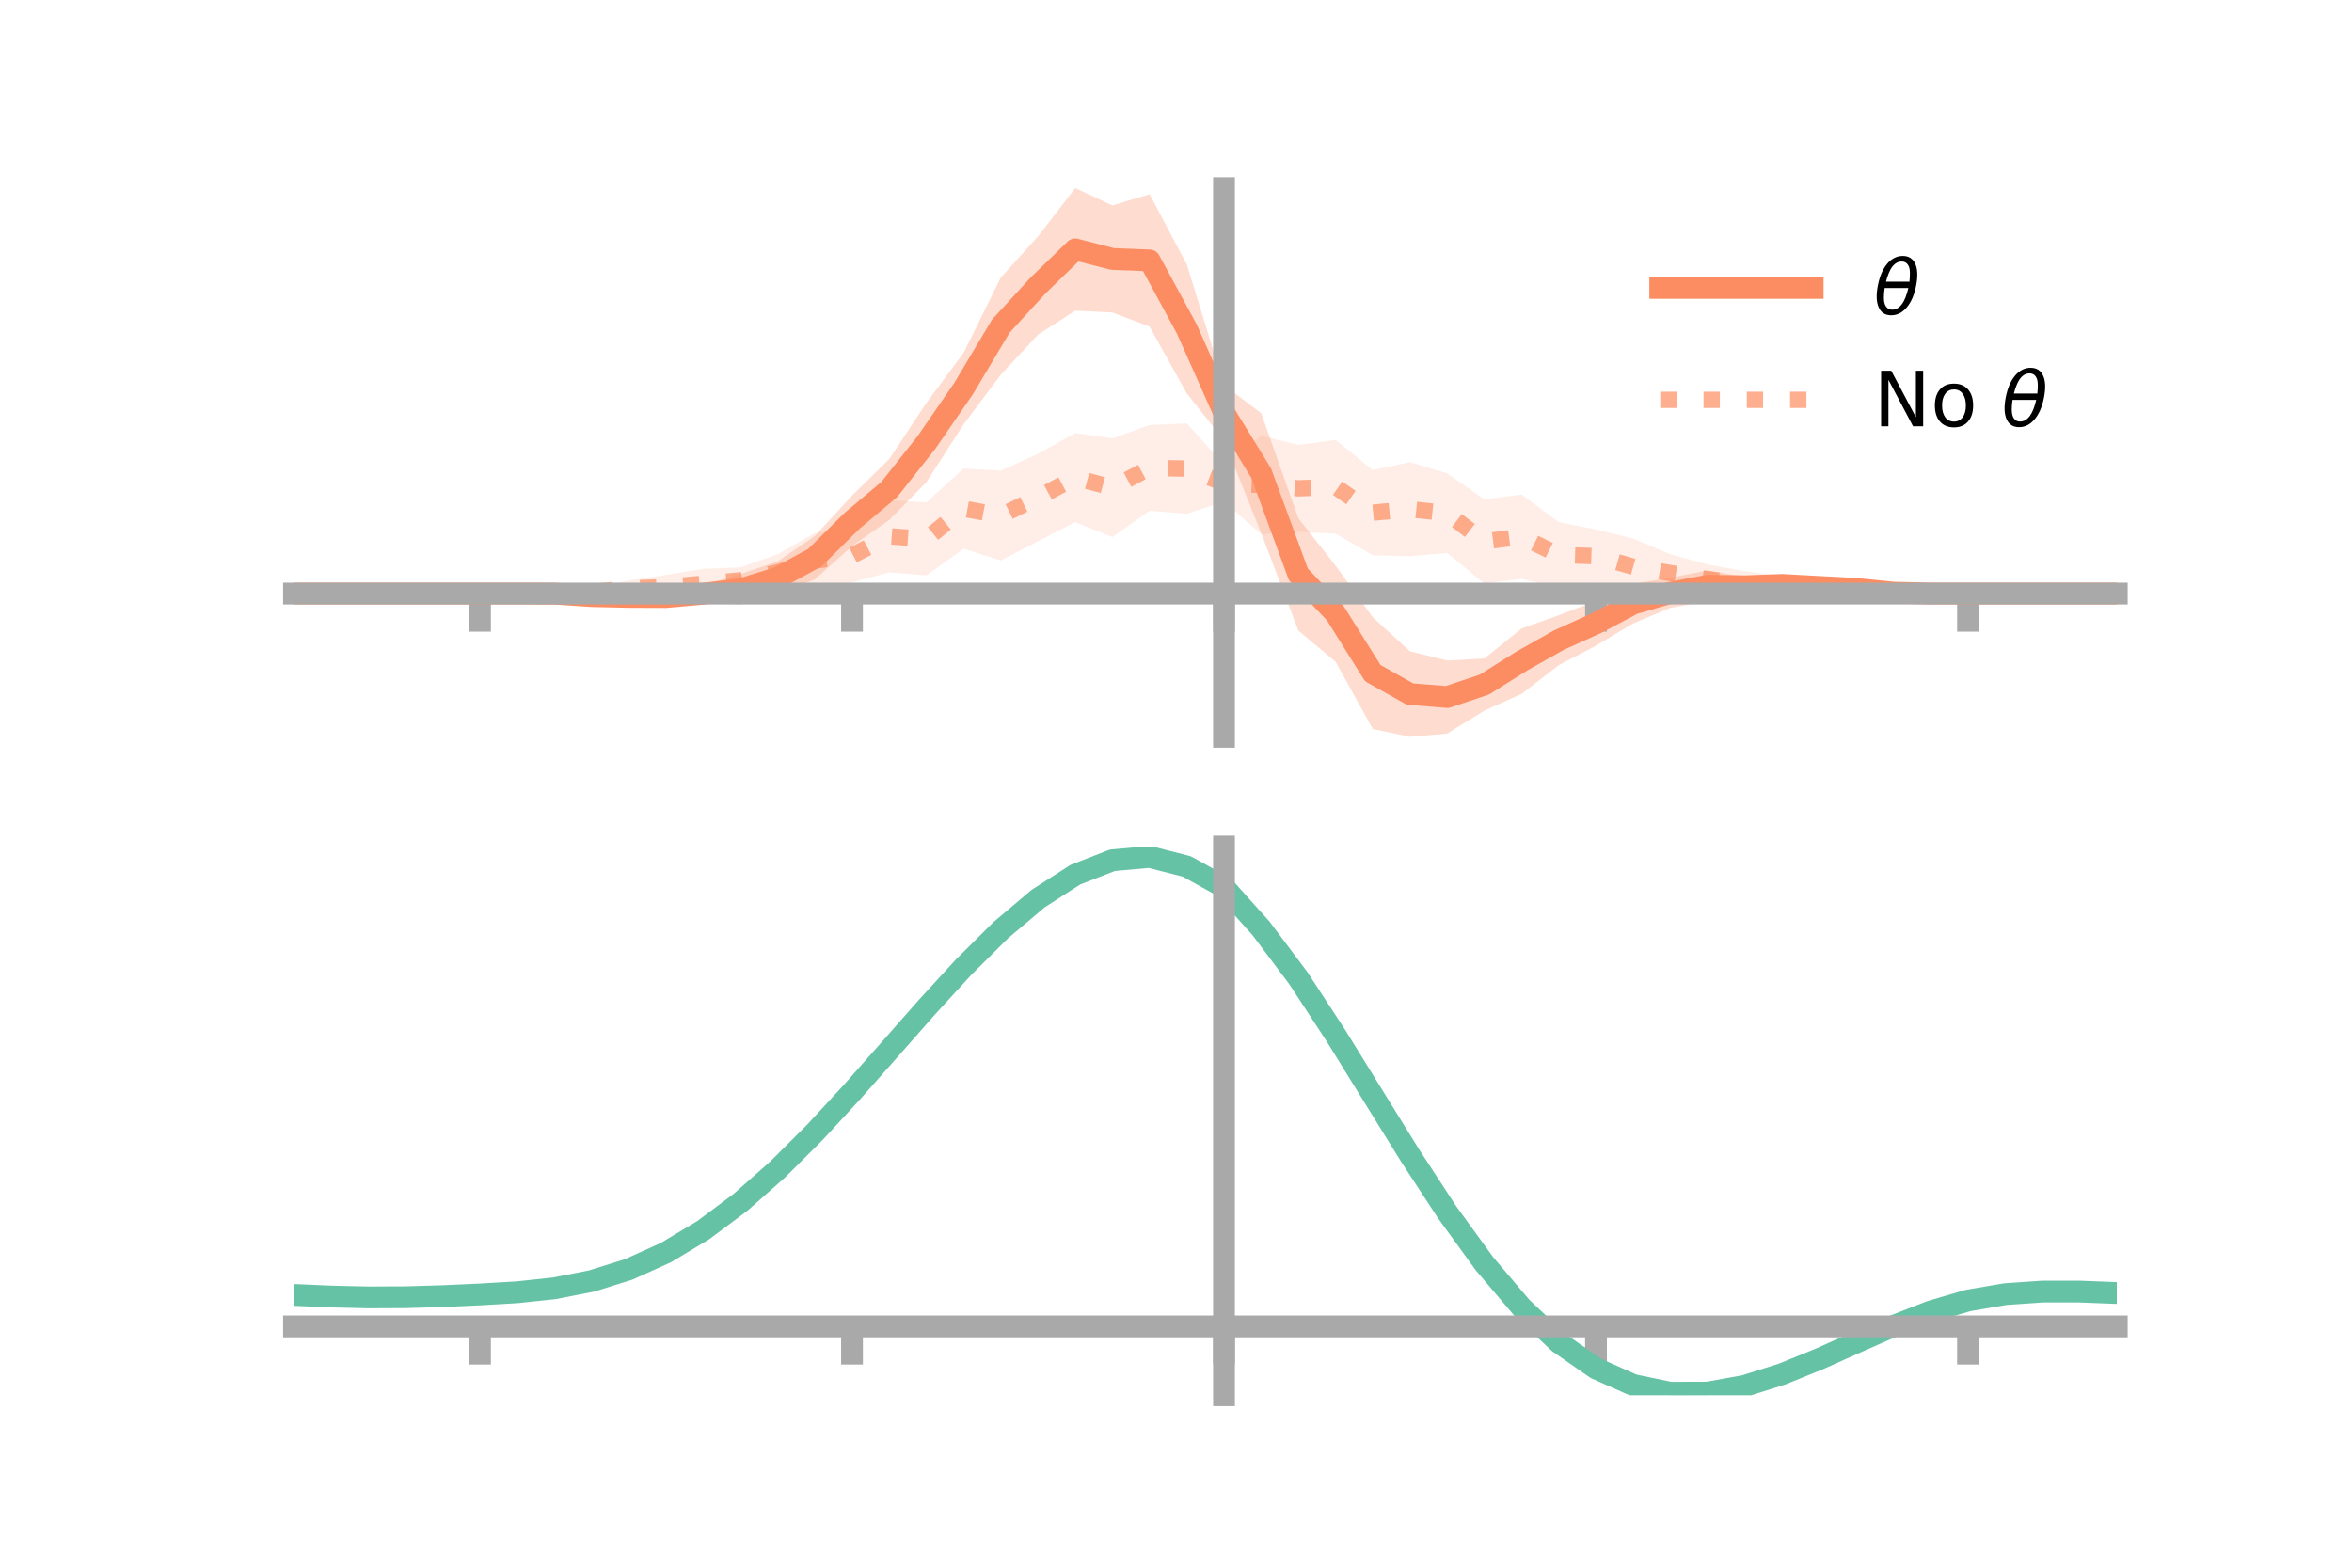 <?xml version="1.0" encoding="utf-8" standalone="no"?>
<!DOCTYPE svg PUBLIC "-//W3C//DTD SVG 1.1//EN"
  "http://www.w3.org/Graphics/SVG/1.1/DTD/svg11.dtd">
<!-- Created with matplotlib (https://matplotlib.org/) -->
<svg height="144pt" version="1.1" viewBox="0 0 216 144" width="216pt" xmlns="http://www.w3.org/2000/svg" xmlns:xlink="http://www.w3.org/1999/xlink">
 <defs>
  <style type="text/css">*{stroke-linecap:butt;stroke-linejoin:round;}</style>
 </defs>
 <g id="figure_1">
  <g id="patch_1">
   <path d="M 0 144 
L 216 144 
L 216 0 
L 0 0 
z
" style="fill:none;"/>
  </g>
  <g id="axes_1">
   <g id="patch_2">
    <path d="M 27 67.68 
L 194.4 67.68 
L 194.4 17.28 
L 27 17.28 
z
" style="fill:none;"/>
   </g>
   <g id="PolyCollection_1">
    <path clip-path="url(#p4400509ddd)" d="M 27 54.521 
L 27 54.521 
L 30.416 54.521 
L 33.833 54.521 
L 37.249 54.521 
L 40.665 54.521 
L 44.082 54.521 
L 47.498 54.479 
L 50.914 54.255 
L 54.331 54.335 
L 57.747 54.204 
L 61.163 54.101 
L 64.58 53.733 
L 67.996 52.731 
L 71.412 51.57 
L 74.829 49.234 
L 78.245 45.521 
L 81.661 42.17 
L 85.078 37.005 
L 88.494 32.406 
L 91.91 25.491 
L 95.327 21.716 
L 98.743 17.28 
L 102.159 18.869 
L 105.576 17.841 
L 108.992 24.294 
L 112.408 35.368 
L 115.824 37.954 
L 119.241 47.601 
L 122.657 51.963 
L 126.073 56.702 
L 129.49 59.825 
L 132.906 60.671 
L 136.322 60.486 
L 139.739 57.726 
L 143.155 56.512 
L 146.571 55.208 
L 149.988 53.638 
L 153.404 53.064 
L 156.82 52.394 
L 160.237 52.997 
L 163.653 52.897 
L 167.069 53.157 
L 170.486 53.579 
L 173.902 54.146 
L 177.318 54.468 
L 180.735 54.521 
L 184.151 54.521 
L 187.567 54.521 
L 190.984 54.521 
L 194.4 54.521 
L 194.4 54.521 
L 194.4 54.521 
L 190.984 54.521 
L 187.567 54.521 
L 184.151 54.521 
L 180.735 54.521 
L 177.318 54.574 
L 173.902 54.727 
L 170.486 54.618 
L 167.069 54.665 
L 163.653 54.557 
L 160.237 54.71 
L 156.82 55.21 
L 153.404 55.837 
L 149.988 57.261 
L 146.571 59.31 
L 143.155 61.097 
L 139.739 63.737 
L 136.322 65.275 
L 132.906 67.382 
L 129.49 67.68 
L 126.073 66.962 
L 122.657 60.781 
L 119.241 57.933 
L 115.824 48.969 
L 112.408 40.439 
L 108.992 36.143 
L 105.576 30.002 
L 102.159 28.705 
L 98.743 28.537 
L 95.327 30.74 
L 91.91 34.424 
L 88.494 38.978 
L 85.078 44.288 
L 81.661 47.769 
L 78.245 50.164 
L 74.829 53.224 
L 71.412 54.597 
L 67.996 55.545 
L 64.58 55.336 
L 61.163 55.58 
L 57.747 55.455 
L 54.331 55.17 
L 50.914 54.801 
L 47.498 54.563 
L 44.082 54.521 
L 40.665 54.521 
L 37.249 54.521 
L 33.833 54.521 
L 30.416 54.521 
L 27 54.521 
z
" style="fill:#fc8d62;fill-opacity:0.3;"/>
   </g>
   <g id="PolyCollection_2">
    <path clip-path="url(#p4400509ddd)" d="M 27 54.521 
L 27 54.521 
L 30.416 54.521 
L 33.833 54.521 
L 37.249 54.521 
L 40.665 54.521 
L 44.082 54.521 
L 47.498 54.456 
L 50.914 54.302 
L 54.331 53.962 
L 57.747 53.326 
L 61.163 52.809 
L 64.58 52.248 
L 67.996 52.113 
L 71.412 50.913 
L 74.829 48.959 
L 78.245 48.574 
L 81.661 45.95 
L 85.078 46.143 
L 88.494 43.035 
L 91.91 43.235 
L 95.327 41.674 
L 98.743 39.787 
L 102.159 40.261 
L 105.576 39.04 
L 108.992 38.895 
L 112.408 42.675 
L 115.824 40.025 
L 119.241 40.864 
L 122.657 40.416 
L 126.073 43.176 
L 129.49 42.452 
L 132.906 43.479 
L 136.322 45.872 
L 139.739 45.422 
L 143.155 47.962 
L 146.571 48.633 
L 149.988 49.47 
L 153.404 50.908 
L 156.82 51.851 
L 160.237 52.46 
L 163.653 52.935 
L 167.069 53.609 
L 170.486 54.055 
L 173.902 54.229 
L 177.318 54.357 
L 180.735 54.521 
L 184.151 54.521 
L 187.567 54.521 
L 190.984 54.521 
L 194.4 54.521 
L 194.4 54.521 
L 194.4 54.521 
L 190.984 54.521 
L 187.567 54.521 
L 184.151 54.521 
L 180.735 54.521 
L 177.318 54.632 
L 173.902 54.723 
L 170.486 54.924 
L 167.069 55.135 
L 163.653 54.954 
L 160.237 54.845 
L 156.82 54.553 
L 153.404 54.375 
L 149.988 54.641 
L 146.571 53.536 
L 143.155 54.001 
L 139.739 53.171 
L 136.322 53.604 
L 132.906 50.796 
L 129.49 51.091 
L 126.073 51.01 
L 122.657 49.02 
L 119.241 48.849 
L 115.824 49.076 
L 112.408 46.075 
L 108.992 47.196 
L 105.576 46.912 
L 102.159 49.329 
L 98.743 47.958 
L 95.327 49.725 
L 91.91 51.482 
L 88.494 50.404 
L 85.078 52.856 
L 81.661 52.577 
L 78.245 53.498 
L 74.829 54.031 
L 71.412 54.255 
L 67.996 54.516 
L 64.58 54.972 
L 61.163 55.053 
L 57.747 54.782 
L 54.331 54.789 
L 50.914 54.724 
L 47.498 54.613 
L 44.082 54.521 
L 40.665 54.521 
L 37.249 54.521 
L 33.833 54.521 
L 30.416 54.521 
L 27 54.521 
z
" style="fill:#fc8d62;fill-opacity:0.15;"/>
   </g>
   <g id="matplotlib.axis_1">
    <g id="xtick_1">
     <g id="line2d_1">
      <defs>
       <path d="M 0 0 
L 0 3.5 
" id="m791c249875" style="stroke:#a9a9a9;stroke-width:2;"/>
      </defs>
      <g>
       <use style="fill:#a9a9a9;stroke:#a9a9a9;stroke-width:2;" x="44.082" xlink:href="#m791c249875" y="54.521"/>
      </g>
     </g>
    </g>
    <g id="xtick_2">
     <g id="line2d_2">
      <g>
       <use style="fill:#a9a9a9;stroke:#a9a9a9;stroke-width:2;" x="78.245" xlink:href="#m791c249875" y="54.521"/>
      </g>
     </g>
    </g>
    <g id="xtick_3">
     <g id="line2d_3">
      <g>
       <use style="fill:#a9a9a9;stroke:#a9a9a9;stroke-width:2;" x="112.408" xlink:href="#m791c249875" y="54.521"/>
      </g>
     </g>
    </g>
    <g id="xtick_4">
     <g id="line2d_4">
      <g>
       <use style="fill:#a9a9a9;stroke:#a9a9a9;stroke-width:2;" x="146.571" xlink:href="#m791c249875" y="54.521"/>
      </g>
     </g>
    </g>
    <g id="xtick_5">
     <g id="line2d_5">
      <g>
       <use style="fill:#a9a9a9;stroke:#a9a9a9;stroke-width:2;" x="180.735" xlink:href="#m791c249875" y="54.521"/>
      </g>
     </g>
    </g>
   </g>
   <g id="matplotlib.axis_2"/>
   <g id="line2d_6">
    <path clip-path="url(#p4400509ddd)" d="M 27 54.521 
L 30.416 54.521 
L 33.833 54.521 
L 37.249 54.521 
L 40.665 54.521 
L 44.082 54.521 
L 47.498 54.521 
L 50.914 54.528 
L 54.331 54.752 
L 57.747 54.83 
L 61.163 54.841 
L 64.58 54.535 
L 67.996 54.138 
L 71.412 53.083 
L 74.829 51.229 
L 78.245 47.842 
L 81.661 44.969 
L 85.078 40.647 
L 88.494 35.692 
L 91.91 29.957 
L 95.327 26.228 
L 98.743 22.908 
L 102.159 23.787 
L 105.576 23.921 
L 108.992 30.219 
L 112.408 37.903 
L 115.824 43.462 
L 119.241 52.767 
L 122.657 56.372 
L 126.073 61.832 
L 129.49 63.752 
L 132.906 64.026 
L 136.322 62.881 
L 139.739 60.731 
L 143.155 58.804 
L 146.571 57.259 
L 149.988 55.449 
L 153.404 54.45 
L 156.82 53.802 
L 160.237 53.854 
L 163.653 53.727 
L 167.069 53.911 
L 170.486 54.098 
L 173.902 54.437 
L 177.318 54.521 
L 180.735 54.521 
L 184.151 54.521 
L 187.567 54.521 
L 190.984 54.521 
L 194.4 54.521 
" style="fill:none;stroke:#fc8d62;stroke-linecap:square;stroke-width:2;"/>
   </g>
   <g id="line2d_7">
    <path clip-path="url(#p4400509ddd)" d="M 27 54.521 
L 30.416 54.521 
L 33.833 54.521 
L 37.249 54.521 
L 40.665 54.521 
L 44.082 54.521 
L 47.498 54.534 
L 50.914 54.513 
L 54.331 54.376 
L 57.747 54.054 
L 61.163 53.931 
L 64.58 53.61 
L 67.996 53.315 
L 71.412 52.584 
L 74.829 51.495 
L 78.245 51.036 
L 81.661 49.264 
L 85.078 49.499 
L 88.494 46.72 
L 91.91 47.358 
L 95.327 45.7 
L 98.743 43.873 
L 102.159 44.795 
L 105.576 42.976 
L 108.992 43.045 
L 112.408 44.375 
L 115.824 44.551 
L 119.241 44.856 
L 122.657 44.718 
L 126.073 47.093 
L 129.49 46.771 
L 132.906 47.138 
L 136.322 49.738 
L 139.739 49.297 
L 143.155 50.981 
L 146.571 51.085 
L 149.988 52.055 
L 153.404 52.641 
L 156.82 53.202 
L 160.237 53.653 
L 163.653 53.945 
L 167.069 54.372 
L 170.486 54.49 
L 173.902 54.476 
L 177.318 54.494 
L 180.735 54.521 
L 184.151 54.521 
L 187.567 54.521 
L 190.984 54.521 
L 194.4 54.521 
" style="fill:none;stroke:#fc8d62;stroke-dasharray:1.5,2.475;stroke-dashoffset:0;stroke-opacity:0.7;stroke-width:1.5;"/>
   </g>
   <g id="patch_3">
    <path d="M 112.408 67.68 
L 112.408 17.28 
" style="fill:none;stroke:#a9a9a9;stroke-linecap:square;stroke-linejoin:miter;stroke-width:2;"/>
   </g>
   <g id="patch_4">
    <path d="M 194.4 67.68 
L 194.4 17.28 
" style="fill:none;"/>
   </g>
   <g id="patch_5">
    <path d="M 27 54.521 
L 194.4 54.521 
" style="fill:none;stroke:#a9a9a9;stroke-linecap:square;stroke-linejoin:miter;stroke-width:2;"/>
   </g>
   <g id="patch_6">
    <path d="M 27 17.28 
L 194.4 17.28 
" style="fill:none;"/>
   </g>
   <g id="legend_1">
    <g id="line2d_8">
     <path d="M 152.47 26.449 
L 166.47 26.449 
" style="fill:none;stroke:#fc8d62;stroke-linecap:square;stroke-width:2;"/>
    </g>
    <g id="line2d_9"/>
    <g id="text_1">
     <!-- $\theta$ -->
     <g transform="translate(172.07 28.899)scale(0.07 -0.07)">
      <defs>
       <path d="M 45.516 34.672 
L 14.453 34.672 
Q 12.359 20.062 14.5 13.875 
Q 17.188 6.25 24.469 6.25 
Q 31.781 6.25 37.359 13.922 
Q 42.234 20.656 45.516 34.672 
z
M 47.016 42.969 
Q 48.344 56.844 46.625 61.719 
Q 43.953 69.438 36.766 69.438 
Q 29.297 69.438 23.828 61.812 
Q 19.531 55.672 16.156 42.969 
z
M 38.188 76.766 
Q 49.906 76.766 54.594 66.406 
Q 59.281 56.109 55.719 37.844 
Q 52.203 19.625 43.453 9.281 
Q 34.766 -1.125 23.047 -1.125 
Q 11.281 -1.125 6.641 9.281 
Q 2 19.625 5.516 37.844 
Q 9.078 56.109 17.719 66.406 
Q 26.422 76.766 38.188 76.766 
z
" id="DejaVuSans-Oblique-952"/>
      </defs>
      <use transform="translate(0 0.234)" xlink:href="#DejaVuSans-Oblique-952"/>
     </g>
    </g>
    <g id="line2d_10">
     <path d="M 152.47 36.724 
L 166.47 36.724 
" style="fill:none;stroke:#fc8d62;stroke-dasharray:1.5,2.475;stroke-dashoffset:0;stroke-opacity:0.7;stroke-width:1.5;"/>
    </g>
    <g id="line2d_11"/>
    <g id="text_2">
     <!-- No $\theta$ -->
     <g transform="translate(172.07 39.174)scale(0.07 -0.07)">
      <defs>
       <path d="M 9.812 72.906 
L 23.094 72.906 
L 55.422 11.922 
L 55.422 72.906 
L 64.984 72.906 
L 64.984 0 
L 51.703 0 
L 19.391 60.984 
L 19.391 0 
L 9.812 0 
z
" id="DejaVuSans-78"/>
       <path d="M 30.609 48.391 
Q 23.391 48.391 19.188 42.75 
Q 14.984 37.109 14.984 27.297 
Q 14.984 17.484 19.156 11.844 
Q 23.344 6.203 30.609 6.203 
Q 37.797 6.203 41.984 11.859 
Q 46.188 17.531 46.188 27.297 
Q 46.188 37.016 41.984 42.703 
Q 37.797 48.391 30.609 48.391 
z
M 30.609 56 
Q 42.328 56 49.016 48.375 
Q 55.719 40.766 55.719 27.297 
Q 55.719 13.875 49.016 6.219 
Q 42.328 -1.422 30.609 -1.422 
Q 18.844 -1.422 12.172 6.219 
Q 5.516 13.875 5.516 27.297 
Q 5.516 40.766 12.172 48.375 
Q 18.844 56 30.609 56 
z
" id="DejaVuSans-111"/>
       <path id="DejaVuSans-32"/>
      </defs>
      <use transform="translate(0 0.234)" xlink:href="#DejaVuSans-78"/>
      <use transform="translate(74.805 0.234)" xlink:href="#DejaVuSans-111"/>
      <use transform="translate(135.986 0.234)" xlink:href="#DejaVuSans-32"/>
      <use transform="translate(167.773 0.234)" xlink:href="#DejaVuSans-Oblique-952"/>
     </g>
    </g>
   </g>
  </g>
  <g id="axes_2">
   <g id="patch_7">
    <path d="M 27 128.16 
L 194.4 128.16 
L 194.4 77.76 
L 27 77.76 
z
" style="fill:none;"/>
   </g>
   <g id="PolyCollection_3">
    <path clip-path="url(#pea93ccac9d)" d="M 27 118.997 
L 27 118.894 
L 30.416 119.051 
L 33.833 119.131 
L 37.249 119.111 
L 40.665 118.999 
L 44.082 118.83 
L 47.498 118.618 
L 50.914 118.24 
L 54.331 117.559 
L 57.747 116.467 
L 61.163 114.893 
L 64.58 112.8 
L 67.996 110.189 
L 71.412 107.101 
L 74.829 103.61 
L 78.245 99.82 
L 81.661 95.864 
L 85.078 91.896 
L 88.494 88.085 
L 91.91 84.613 
L 95.327 81.664 
L 98.743 79.423 
L 102.159 78.067 
L 105.576 77.76 
L 108.992 78.651 
L 112.408 80.583 
L 115.824 84.45 
L 119.241 89.083 
L 122.657 94.392 
L 126.073 100.017 
L 129.49 105.632 
L 132.906 110.953 
L 136.322 115.749 
L 139.739 119.841 
L 143.155 123.108 
L 146.571 125.492 
L 149.988 127.003 
L 153.404 127.7 
L 156.82 127.679 
L 160.237 127.064 
L 163.653 125.996 
L 167.069 124.633 
L 170.486 123.133 
L 173.902 121.656 
L 177.318 120.353 
L 180.735 119.365 
L 184.151 118.79 
L 187.567 118.561 
L 190.984 118.568 
L 194.4 118.709 
L 194.4 118.832 
L 194.4 118.832 
L 190.984 118.709 
L 187.567 118.715 
L 184.151 118.957 
L 180.735 119.55 
L 177.318 120.572 
L 173.902 121.929 
L 170.486 123.47 
L 167.069 125.03 
L 163.653 126.44 
L 160.237 127.535 
L 156.82 128.155 
L 153.404 128.16 
L 149.988 127.435 
L 146.571 125.905 
L 143.155 123.539 
L 139.739 120.349 
L 136.322 116.388 
L 132.906 111.76 
L 129.49 106.624 
L 126.073 101.201 
L 122.657 95.763 
L 119.241 90.624 
L 115.824 86.137 
L 112.408 82.384 
L 108.992 80.529 
L 105.576 79.672 
L 102.159 79.972 
L 98.743 81.281 
L 95.327 83.436 
L 91.91 86.266 
L 88.494 89.593 
L 85.078 93.238 
L 81.661 97.03 
L 78.245 100.806 
L 74.829 104.421 
L 71.412 107.752 
L 67.996 110.701 
L 64.58 113.199 
L 61.163 115.209 
L 57.747 116.725 
L 54.331 117.778 
L 50.914 118.431 
L 47.498 118.784 
L 44.082 118.971 
L 40.665 119.114 
L 37.249 119.203 
L 33.833 119.212 
L 30.416 119.137 
L 27 118.997 
z
" style="fill:#66c2a5;fill-opacity:0.3;"/>
   </g>
   <g id="matplotlib.axis_3">
    <g id="xtick_6">
     <g id="line2d_12">
      <g>
       <use style="fill:#a9a9a9;stroke:#a9a9a9;stroke-width:2;" x="44.082" xlink:href="#m791c249875" y="121.835"/>
      </g>
     </g>
    </g>
    <g id="xtick_7">
     <g id="line2d_13">
      <g>
       <use style="fill:#a9a9a9;stroke:#a9a9a9;stroke-width:2;" x="78.245" xlink:href="#m791c249875" y="121.835"/>
      </g>
     </g>
    </g>
    <g id="xtick_8">
     <g id="line2d_14">
      <g>
       <use style="fill:#a9a9a9;stroke:#a9a9a9;stroke-width:2;" x="112.408" xlink:href="#m791c249875" y="121.835"/>
      </g>
     </g>
    </g>
    <g id="xtick_9">
     <g id="line2d_15">
      <g>
       <use style="fill:#a9a9a9;stroke:#a9a9a9;stroke-width:2;" x="146.571" xlink:href="#m791c249875" y="121.835"/>
      </g>
     </g>
    </g>
    <g id="xtick_10">
     <g id="line2d_16">
      <g>
       <use style="fill:#a9a9a9;stroke:#a9a9a9;stroke-width:2;" x="180.735" xlink:href="#m791c249875" y="121.835"/>
      </g>
     </g>
    </g>
   </g>
   <g id="matplotlib.axis_4"/>
   <g id="line2d_17">
    <path clip-path="url(#pea93ccac9d)" d="M 27 118.945 
L 30.416 119.094 
L 33.833 119.172 
L 37.249 119.157 
L 40.665 119.057 
L 44.082 118.901 
L 47.498 118.701 
L 50.914 118.336 
L 54.331 117.668 
L 57.747 116.596 
L 61.163 115.051 
L 64.58 112.999 
L 67.996 110.445 
L 71.412 107.427 
L 74.829 104.015 
L 78.245 100.313 
L 81.661 96.447 
L 85.078 92.567 
L 88.494 88.839 
L 91.91 85.439 
L 95.327 82.55 
L 98.743 80.352 
L 102.159 79.02 
L 105.576 78.716 
L 108.992 79.59 
L 112.408 81.483 
L 115.824 85.294 
L 119.241 89.854 
L 122.657 95.077 
L 126.073 100.609 
L 129.49 106.128 
L 132.906 111.357 
L 136.322 116.069 
L 139.739 120.095 
L 143.155 123.323 
L 146.571 125.699 
L 149.988 127.219 
L 153.404 127.93 
L 156.82 127.917 
L 160.237 127.299 
L 163.653 126.218 
L 167.069 124.831 
L 170.486 123.302 
L 173.902 121.793 
L 177.318 120.462 
L 180.735 119.457 
L 184.151 118.874 
L 187.567 118.638 
L 190.984 118.638 
L 194.4 118.77 
" style="fill:none;stroke:#66c2a5;stroke-linecap:square;stroke-width:2;"/>
   </g>
   <g id="patch_8">
    <path d="M 112.408 128.16 
L 112.408 77.76 
" style="fill:none;stroke:#a9a9a9;stroke-linecap:square;stroke-linejoin:miter;stroke-width:2;"/>
   </g>
   <g id="patch_9">
    <path d="M 194.4 128.16 
L 194.4 77.76 
" style="fill:none;"/>
   </g>
   <g id="patch_10">
    <path d="M 27 121.835 
L 194.4 121.835 
" style="fill:none;stroke:#a9a9a9;stroke-linecap:square;stroke-linejoin:miter;stroke-width:2;"/>
   </g>
   <g id="patch_11">
    <path d="M 27 77.76 
L 194.4 77.76 
" style="fill:none;"/>
   </g>
  </g>
 </g>
 <defs>
  <clipPath id="p4400509ddd">
   <rect height="50.4" width="167.4" x="27" y="17.28"/>
  </clipPath>
  <clipPath id="pea93ccac9d">
   <rect height="50.4" width="167.4" x="27" y="77.76"/>
  </clipPath>
 </defs>
</svg>
